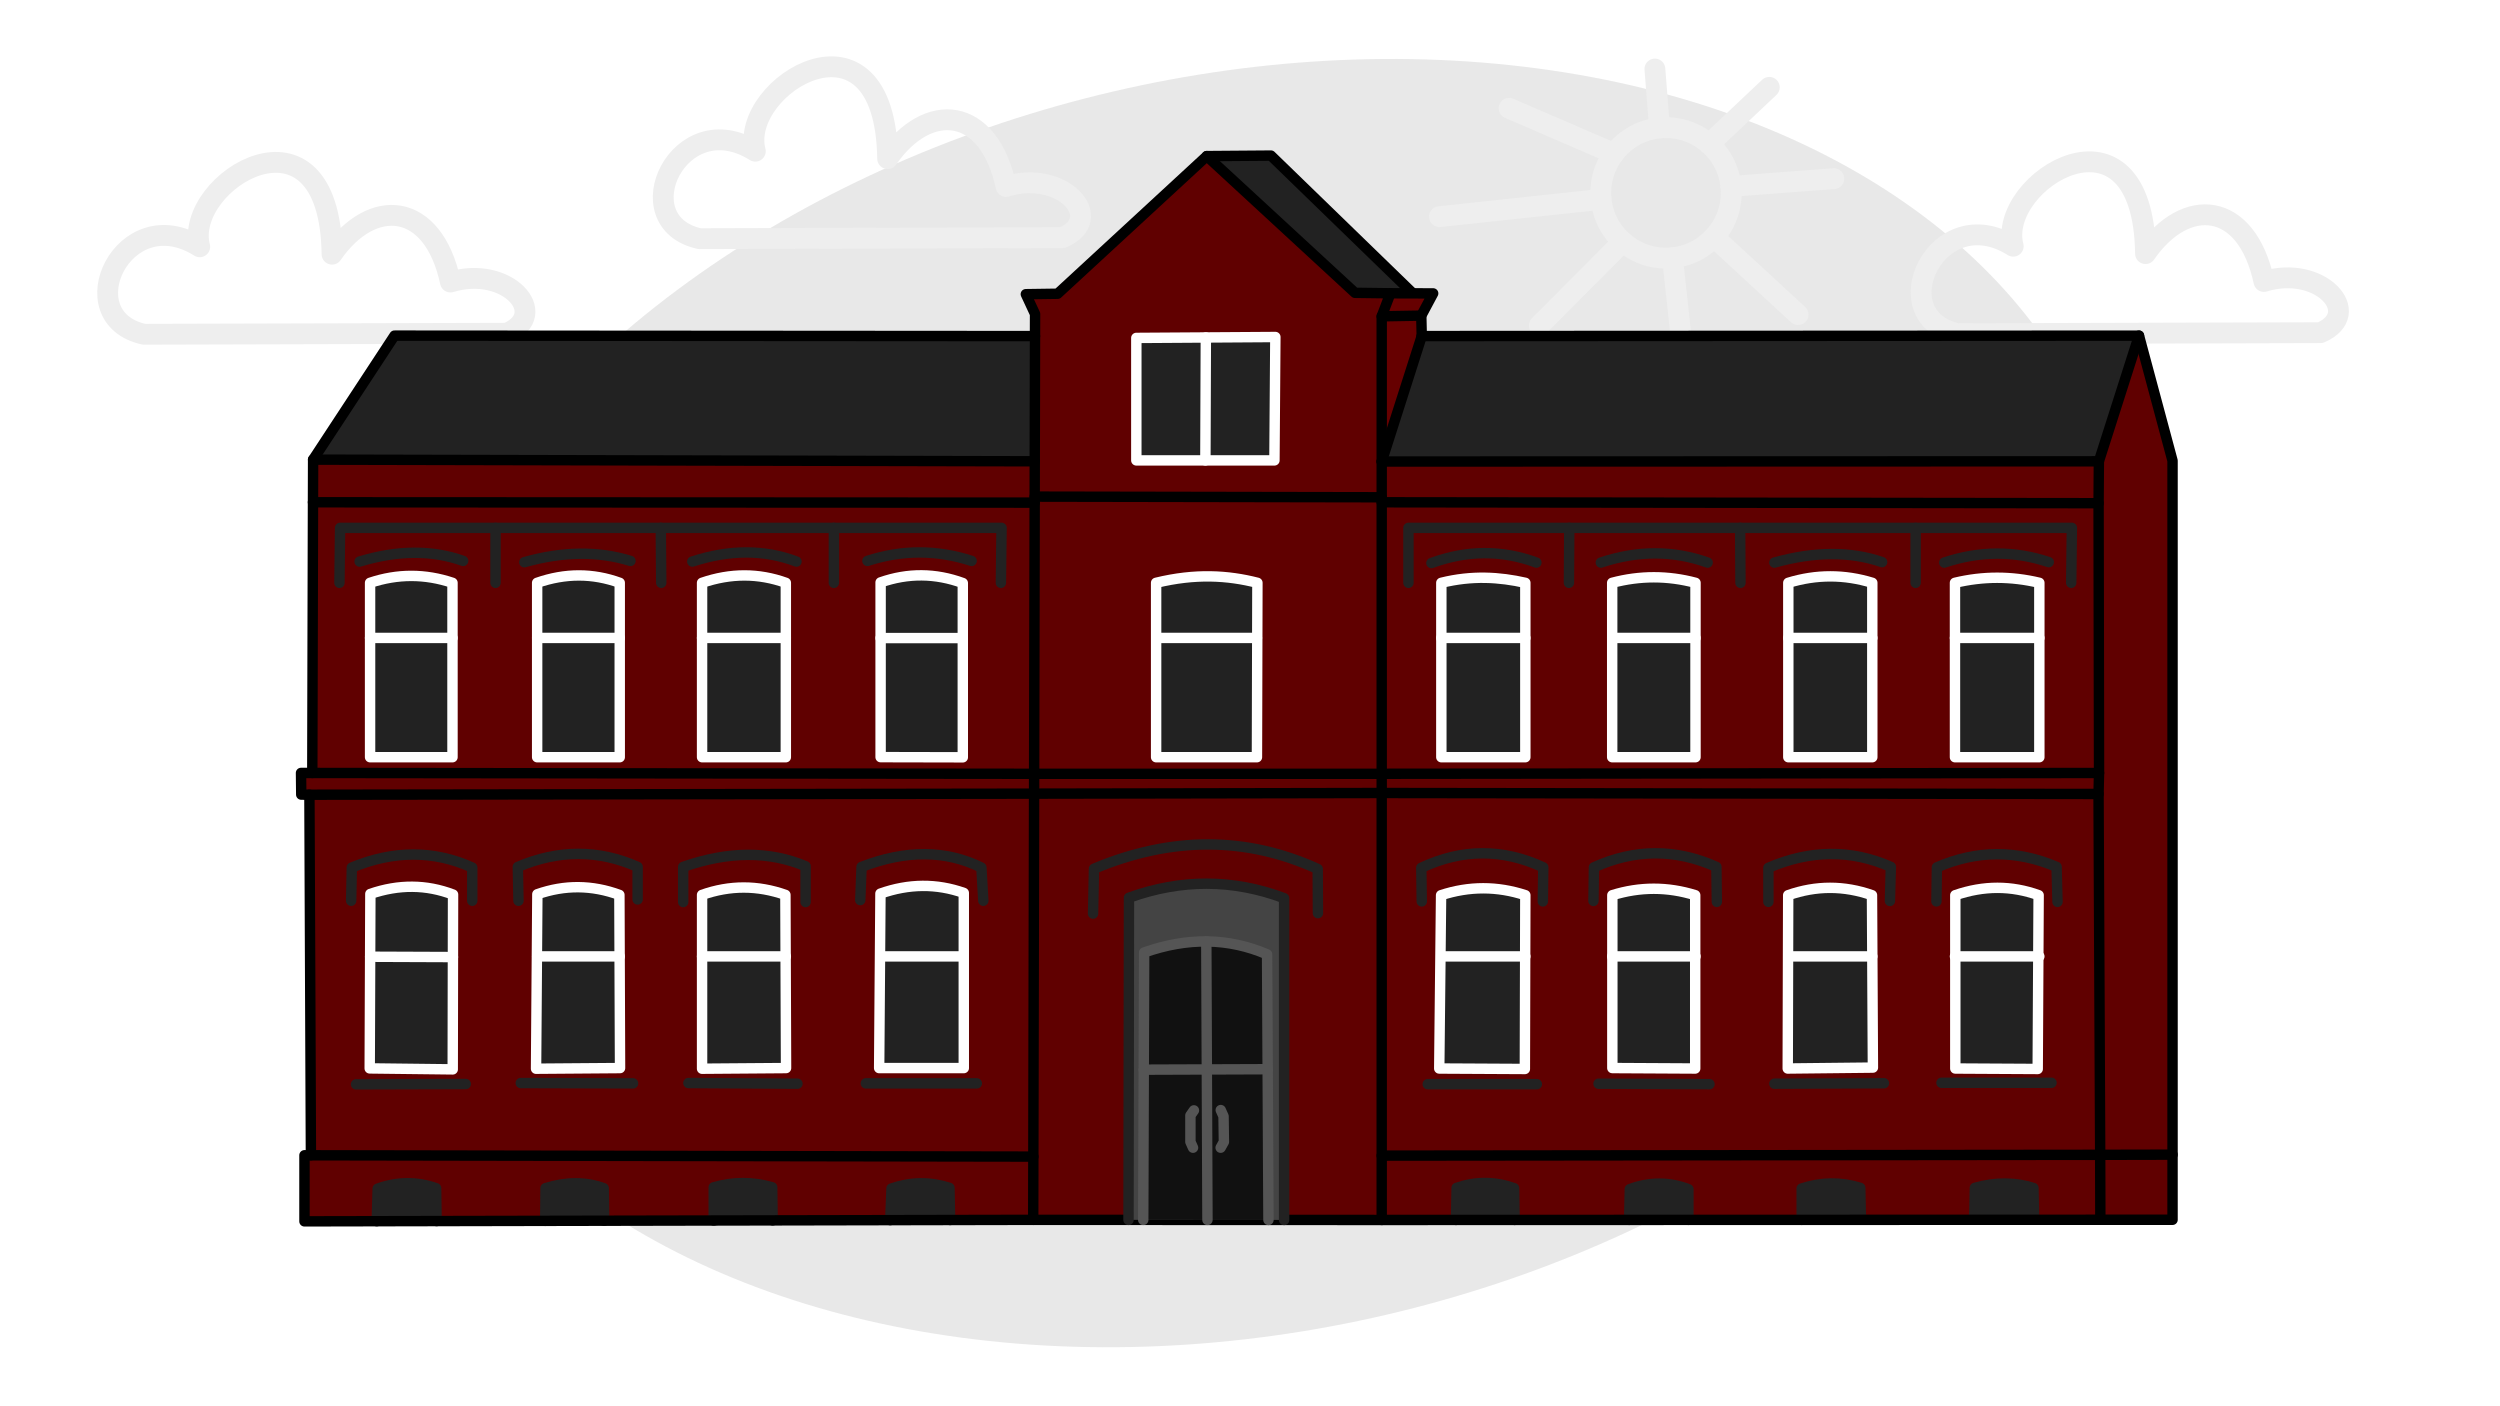 <?xml version="1.0" encoding="UTF-8" standalone="no"?>
<!-- Created with Inkscape (http://www.inkscape.org/) -->

<svg
   width="1920"
   height="1080"
   viewBox="0 0 1920 1080"
   version="1.1"
   id="svg1"
   xml:space="preserve"
   xmlns="http://www.w3.org/2000/svg"
   xmlns:svg="http://www.w3.org/2000/svg"><defs
     id="defs1"><filter
       width="1.228"
       height="1.278"
       y="-0.139"
       x="-0.114"
       style="color-interpolation-filters:sRGB"
       id="filter188"><feTurbulence
         baseFrequency="0.4"
         type="fractalNoise"
         seed="0"
         numOctaves="5"
         result="result1"
         id="feTurbulence188" /><feDisplacementMap
         xChannelSelector="R"
         yChannelSelector="G"
         scale="30"
         in="SourceGraphic"
         in2="result1"
         id="feDisplacementMap188" /></filter><filter
       width="1.128"
       height="17.923"
       y="-8.462"
       x="-0.064"
       style="color-interpolation-filters:sRGB"
       id="filter189"><feTurbulence
         baseFrequency="0.4"
         type="fractalNoise"
         seed="0"
         numOctaves="5"
         result="result1"
         id="feTurbulence189" /><feDisplacementMap
         xChannelSelector="R"
         yChannelSelector="G"
         scale="30"
         in="SourceGraphic"
         in2="result1"
         id="feDisplacementMap189" /></filter><filter
       width="1.209"
       height="1.376"
       y="-0.188"
       x="-0.104"
       style="color-interpolation-filters:sRGB"
       id="filter190"><feTurbulence
         baseFrequency="0.4"
         type="fractalNoise"
         seed="0"
         numOctaves="5"
         result="result1"
         id="feTurbulence190" /><feDisplacementMap
         xChannelSelector="R"
         yChannelSelector="G"
         scale="30"
         in="SourceGraphic"
         in2="result1"
         id="feDisplacementMap190" /></filter><filter
       width="17.924"
       height="1.353"
       y="-0.176"
       x="-8.462"
       style="color-interpolation-filters:sRGB"
       id="filter191"><feTurbulence
         baseFrequency="0.4"
         type="fractalNoise"
         seed="0"
         numOctaves="5"
         result="result1"
         id="feTurbulence191" /><feDisplacementMap
         xChannelSelector="R"
         yChannelSelector="G"
         scale="30"
         in="SourceGraphic"
         in2="result1"
         id="feDisplacementMap191" /></filter><filter
       width="1.319"
       height="1.413"
       y="-0.207"
       x="-0.159"
       style="color-interpolation-filters:sRGB"
       id="filter192"><feTurbulence
         baseFrequency="0.4"
         type="fractalNoise"
         seed="0"
         numOctaves="5"
         result="result1"
         id="feTurbulence192" /><feDisplacementMap
         xChannelSelector="R"
         yChannelSelector="G"
         scale="30"
         in="SourceGraphic"
         in2="result1"
         id="feDisplacementMap192" /></filter><filter
       width="1.202"
       height="9.462"
       y="-4.231"
       x="-0.101"
       style="color-interpolation-filters:sRGB"
       id="filter193"><feTurbulence
         baseFrequency="0.4"
         type="fractalNoise"
         seed="0"
         numOctaves="5"
         result="result1"
         id="feTurbulence193" /><feDisplacementMap
         xChannelSelector="R"
         yChannelSelector="G"
         scale="30"
         in="SourceGraphic"
         in2="result1"
         id="feDisplacementMap193" /></filter><filter
       width="1.274"
       height="1.244"
       y="-0.122"
       x="-0.137"
       style="color-interpolation-filters:sRGB"
       id="filter194"><feTurbulence
         baseFrequency="0.4"
         type="fractalNoise"
         seed="0"
         numOctaves="5"
         result="result1"
         id="feTurbulence194" /><feDisplacementMap
         xChannelSelector="R"
         yChannelSelector="G"
         scale="30"
         in="SourceGraphic"
         in2="result1"
         id="feDisplacementMap194" /></filter><filter
       width="1.16"
       height="1.16"
       y="-0.08"
       x="-0.08"
       style="color-interpolation-filters:sRGB"
       id="filter196"><feTurbulence
         baseFrequency="0.4"
         type="fractalNoise"
         seed="0"
         numOctaves="5"
         result="result1"
         id="feTurbulence196" /><feDisplacementMap
         xChannelSelector="R"
         yChannelSelector="G"
         scale="30"
         in="SourceGraphic"
         in2="result1"
         id="feDisplacementMap196" /></filter><filter
       width="12.283"
       height="1.109"
       y="-0.055"
       x="-5.641"
       style="color-interpolation-filters:sRGB"
       id="filter197"><feTurbulence
         baseFrequency="0.4"
         type="fractalNoise"
         seed="0"
         numOctaves="5"
         result="result1"
         id="feTurbulence197" /><feDisplacementMap
         xChannelSelector="R"
         yChannelSelector="G"
         scale="30"
         in="SourceGraphic"
         in2="result1"
         id="feDisplacementMap197" /></filter><filter
       width="1.022"
       height="1.121"
       y="-0.06"
       x="-0.022"
       style="color-interpolation-filters:sRGB"
       id="filter198"><feTurbulence
         baseFrequency="0.4"
         type="fractalNoise"
         seed="0"
         numOctaves="5"
         result="result1"
         id="feTurbulence198" /><feDisplacementMap
         xChannelSelector="R"
         yChannelSelector="G"
         scale="30"
         in="SourceGraphic"
         in2="result1"
         id="feDisplacementMap198" /></filter><filter
       width="1.022"
       height="1.121"
       y="-0.06"
       x="-0.022"
       style="color-interpolation-filters:sRGB"
       id="filter198-6"><feTurbulence
         baseFrequency="0.4"
         type="fractalNoise"
         seed="0"
         numOctaves="5"
         result="result1"
         id="feTurbulence198-2" /><feDisplacementMap
         xChannelSelector="R"
         yChannelSelector="G"
         scale="30"
         in="SourceGraphic"
         in2="result1"
         id="feDisplacementMap198-9" /></filter><filter
       width="1.022"
       height="1.121"
       y="-0.06"
       x="-0.022"
       style="color-interpolation-filters:sRGB"
       id="filter198-3"><feTurbulence
         baseFrequency="0.4"
         type="fractalNoise"
         seed="0"
         numOctaves="5"
         result="result1"
         id="feTurbulence198-6" /><feDisplacementMap
         xChannelSelector="R"
         yChannelSelector="G"
         scale="30"
         in="SourceGraphic"
         in2="result1"
         id="feDisplacementMap198-0" /></filter><filter
       style="color-interpolation-filters:sRGB"
       id="filter219"
       x="-0.049"
       y="-0.066"
       width="1.107"
       height="1.135"><feFlood
         result="flood"
         in="SourceGraphic"
         flood-opacity="0.933"
         flood-color="rgb(0,0,0)"
         id="feFlood218" /><feGaussianBlur
         result="blur"
         in="SourceGraphic"
         stdDeviation="20"
         id="feGaussianBlur218" /><feOffset
         result="offset"
         in="blur"
         dx="10"
         dy="10"
         id="feOffset218" /><feComposite
         result="comp1"
         operator="in"
         in="flood"
         in2="offset"
         id="feComposite218" /><feComposite
         result="comp2"
         operator="over"
         in="SourceGraphic"
         in2="comp1"
         id="feComposite219" /></filter></defs><ellipse
     style="display:inline;fill:#dddddd;fill-opacity:0.667;stroke:none;stroke-width:15.592;stroke-linecap:round;stroke-linejoin:round;stroke-dasharray:none;stroke-opacity:1"
     id="path2-7"
     cx="785.337"
     cy="762.214"
     rx="683.236"
     ry="481.371"
     transform="matrix(0.968,-0.249,0.262,0.965,0,0)" /><g
     id="layer20"
     style="display:inline"
     transform="translate(-33.809,43.385)"><rect
       style="display:none;fill:#337760;fill-opacity:1;stroke-width:16;stroke-linecap:round;stroke-linejoin:round"
       id="rect1"
       width="1920"
       height="1080"
       x="0"
       y="0" /><g
       id="layer5"
       style="display:inline;opacity:1"><g
         id="g198"
         transform="rotate(-5.685,1645.187,4907.289)"><circle
           style="fill:none;fill-opacity:1;stroke:#eeeeee;stroke-width:16;stroke-linecap:round;stroke-linejoin:round;stroke-dasharray:none;stroke-opacity:1;filter:url(#filter196)"
           id="path180"
           cx="1790.654"
           cy="95.489"
           r="50.108" /><path
           style="fill:none;fill-opacity:1;stroke:#eeeeee;stroke-width:16;stroke-linecap:round;stroke-linejoin:round;stroke-dasharray:none;stroke-opacity:1;filter:url(#filter194)"
           d="m 1823.995,132.895 58.367,65.646"
           id="path182" /><path
           style="fill:none;fill-opacity:1;stroke:#eeeeee;stroke-width:16;stroke-linecap:round;stroke-linejoin:round;stroke-dasharray:none;stroke-opacity:1;filter:url(#filter193)"
           d="M 1840.763,95.489 1920,97.38"
           id="path183" /><path
           style="fill:none;fill-opacity:1;stroke:#eeeeee;stroke-width:16;stroke-linecap:round;stroke-linejoin:round;stroke-dasharray:none;stroke-opacity:1;filter:url(#filter192)"
           d="m 1827.405,61.427 50.229,-38.737"
           id="path184" /><path
           style="fill:none;fill-opacity:1;stroke:#eeeeee;stroke-width:16;stroke-linecap:round;stroke-linejoin:round;stroke-dasharray:none;stroke-opacity:1;filter:url(#filter191)"
           d="M 1790.654,45.381 1791.6,0"
           id="path185" /><path
           style="fill:none;fill-opacity:1;stroke:#eeeeee;stroke-width:16;stroke-linecap:round;stroke-linejoin:round;stroke-dasharray:none;stroke-opacity:1;filter:url(#filter190)"
           d="m 1753.87,61.464 -76.668,-42.555"
           id="path186" /><path
           style="fill:none;fill-opacity:1;stroke:#eeeeee;stroke-width:16;stroke-linecap:round;stroke-linejoin:round;stroke-dasharray:none;stroke-opacity:1;filter:url(#filter189)"
           d="m 1740.546,95.489 -124.798,0.945"
           id="path187" /><path
           style="fill:none;fill-opacity:1;stroke:#eeeeee;stroke-width:16;stroke-linecap:round;stroke-linejoin:round;stroke-dasharray:none;stroke-opacity:1;filter:url(#filter188)"
           d="m 1753.904,129.551 -70.083,57.646"
           id="path188" /><path
           style="fill:none;fill-opacity:1;stroke:#eeeeee;stroke-width:16;stroke-linecap:round;stroke-linejoin:round;stroke-dasharray:none;stroke-opacity:1;filter:url(#filter197)"
           d="m 1790.654,145.597 1.418,146.542"
           id="path196" /></g><path
         style="fill:none;fill-opacity:1;stroke:#eeeeee;stroke-width:16;stroke-linecap:round;stroke-linejoin:round;stroke-dasharray:none;stroke-opacity:1;filter:url(#filter198)"
         d="m 1537.18,212.892 c -58.496,-12.925 -15.822,-104.067 42.785,-67.187 -13.286,-50.178 99.845,-119.21 101.616,5.682 30.779,-44.49 77.631,-40.668 90.919,21.393 43.624,-13.363 77.322,24.643 43.42,39.328 z m 330.401,-46.504"
         id="path197" /><path
         style="opacity:1;fill:none;fill-opacity:1;stroke:#eeeeee;stroke-width:16;stroke-linecap:round;stroke-linejoin:round;stroke-dasharray:none;stroke-opacity:1;filter:url(#filter198-6)"
         d="m 571.106,139.922 c -58.496,-12.925 -15.822,-104.067 42.785,-67.187 -13.286,-50.178 99.845,-119.21 101.616,5.682 30.779,-44.49 77.631,-40.668 90.919,21.393 43.624,-13.363 77.322,24.643 43.42,39.328 z m 330.401,-46.504"
         id="path197-7" /><path
         style="opacity:1;fill:none;fill-opacity:1;stroke:#eeeeee;stroke-width:16;stroke-linecap:round;stroke-linejoin:round;stroke-dasharray:none;stroke-opacity:1;filter:url(#filter198-3)"
         d="m 144.417,213.331 c -58.496,-12.925 -15.822,-104.067 42.785,-67.187 -13.286,-50.178 99.845,-119.21 101.616,5.682 30.779,-44.49 77.631,-40.668 90.919,21.393 43.624,-13.363 77.322,24.643 43.42,39.328 z m 330.401,-46.504"
         id="path197-6" /></g><path
       style="display:inline;opacity:1;fill:#600000;fill-opacity:1;stroke:none;stroke-width:8;stroke-linecap:round;stroke-linejoin:round;stroke-dasharray:none;stroke-opacity:1"
       d="m 267.64,892.722 v -50.735 h 4.95 l -1.149,-276.921 -6.276,-0.088 -0.177,-16.617 h 8.662 l 0.53,-207.889 0.091,-32.751 554.228,1.278 0.23,-113.13 -7.071,-15.203 24.395,-0.354 114.551,-105.712 113.844,105.005 27.224,0.354 -6.718,17.678 c 128.487,72.478 367.197,74.244 550.795,111.367 l 30.8,-96.503 25.766,96.047 v 582.959 z"
       id="path78" /><path
       style="display:inline;fill:#660000;fill-opacity:1;stroke:none;stroke-width:8;stroke-linecap:round;stroke-linejoin:round;stroke-dasharray:none;stroke-opacity:1"
       d="m 1094.955,309.182 30.759,-96.361 4.769,-32.773 -37.1,-0.197 z"
       id="path53" /></g><g
     id="layer21"
     style="display:inline"
     transform="translate(-33.809,45.276)"><path
       style="fill:#222222;fill-opacity:1;stroke:none;stroke-width:8;stroke-linecap:round;stroke-linejoin:round;stroke-dasharray:none;stroke-opacity:1"
       d="m 274.271,307.721 62.516,-95.235 491.907,0.356 -0.195,96.157 z"
       id="path27" /><path
       style="fill:#222222;fill-opacity:1;stroke:none;stroke-width:8;stroke-linecap:round;stroke-linejoin:round;stroke-dasharray:none;stroke-opacity:1"
       d="m 1645.75,309.003 -550.795,0.179 30.759,-96.361 550.836,-0.321 z"
       id="path28" /><path
       style="fill:#222222;fill-opacity:1;stroke:none;stroke-width:8;stroke-linecap:round;stroke-linejoin:round;stroke-dasharray:none;stroke-opacity:1"
       d="m 1118.336,179.479 -43.887,0.126 -113.844,-105.005 49.263,-0.385 z"
       id="path52" /></g><g
     id="layer18"
     style="display:inline"
     transform="translate(-33.809,45.276)"><g
       id="layer26"><path
         style="fill:#222222;fill-opacity:1;stroke:#222222;stroke-width:8;stroke-linecap:round;stroke-linejoin:round;stroke-dasharray:none;stroke-opacity:1"
         d="m 323.147,892.607 0.708,-24.987 c 15.134,-5.451 30.101,-5.569 44.901,-0.354 l 0.355,25.246"
         id="path79" /><path
         style="display:inline;fill:#222222;fill-opacity:1;stroke:#222222;stroke-width:8;stroke-linecap:round;stroke-linejoin:round;stroke-dasharray:none;stroke-opacity:1"
         d="m 452.549,892.34 0.228,-25.116 c 16.058,-4.986 30.948,-4.971 44.673,0.043 l 0.355,24.979"
         id="path80" /><path
         style="fill:#222222;fill-opacity:1;stroke:#222222;stroke-width:8;stroke-linecap:round;stroke-linejoin:round;stroke-dasharray:none;stroke-opacity:1"
         d="m 581.948,892.072 10e-4,-25.512 c 14.967,-4.333 29.934,-4.333 44.901,0 l 0.356,25.419"
         id="path81" /><path
         style="fill:#222222;fill-opacity:1;stroke:#222222;stroke-width:8;stroke-linecap:round;stroke-linejoin:round;stroke-dasharray:none;stroke-opacity:1"
         d="M 717.502,891.791 718.5,867.5 c 14.833,-5.167 29.667,-5.333 44.5,-0.5 l 0.504,24.696"
         id="path82" /></g><g
       id="layer27"><path
         style="fill:#222222;fill-opacity:1;stroke:#222222;stroke-width:8;stroke-linecap:round;stroke-linejoin:round;stroke-dasharray:none;stroke-opacity:1"
         d="m 307.25,787.5 84.25,-0.25"
         id="path87" /><path
         style="fill:#222222;fill-opacity:1;stroke:#222222;stroke-width:8;stroke-linecap:round;stroke-linejoin:round;stroke-dasharray:none;stroke-opacity:1"
         d="M 433.75,786.5 520,786.75"
         id="path88" /><path
         style="fill:#222222;fill-opacity:1;stroke:#222222;stroke-width:8;stroke-linecap:round;stroke-linejoin:round;stroke-dasharray:none;stroke-opacity:1"
         d="m 562.5,786.5 83.75,0.5"
         id="path89" /><path
         style="fill:#222222;fill-opacity:1;stroke:#222222;stroke-width:8;stroke-linecap:round;stroke-linejoin:round;stroke-dasharray:none;stroke-opacity:1"
         d="M 698.75,786.75 H 784"
         id="path90" /><path
         style="fill:none;fill-opacity:1;stroke:#222222;stroke-width:8;stroke-linecap:round;stroke-linejoin:round;stroke-dasharray:none;stroke-opacity:1"
         d="M 303.5,646.5 304,621 c 32.167,-13.333 63,-13.333 92.5,0 v 25.5"
         id="path91" /><path
         style="fill:none;fill-opacity:1;stroke:#222222;stroke-width:8;stroke-linecap:round;stroke-linejoin:round;stroke-dasharray:none;stroke-opacity:1"
         d="m 432,646.5 -0.5,-26 c 31.333,-13.333 62,-13.333 92,0 v 25"
         id="path92" /><path
         style="fill:none;fill-opacity:1;stroke:#222222;stroke-width:8;stroke-linecap:round;stroke-linejoin:round;stroke-dasharray:none;stroke-opacity:1"
         d="m 558.5,647.5 v -27 c 34.667,-12.167 66,-12.333 94,-0.5 v 27.5"
         id="path93" /><path
         style="fill:none;fill-opacity:1;stroke:#222222;stroke-width:8;stroke-linecap:round;stroke-linejoin:round;stroke-dasharray:none;stroke-opacity:1"
         d="m 694.5,646 1,-25.5 c 34,-13.167 64.667,-13 92,0.5 l 1.5,25.5"
         id="path94" /><path
         style="fill:none;fill-opacity:1;stroke:#222222;stroke-width:8;stroke-linecap:round;stroke-linejoin:round;stroke-dasharray:none;stroke-opacity:1"
         d="m 700,385.5 c 26.667,-8.667 53.333,-8.667 80,0"
         id="path95" /><path
         style="fill:none;fill-opacity:1;stroke:#222222;stroke-width:8;stroke-linecap:round;stroke-linejoin:round;stroke-dasharray:none;stroke-opacity:1"
         d="m 645.5,386 c -24.667,-9.333 -51.333,-9.333 -80,0"
         id="path96" /><path
         style="fill:none;fill-opacity:1;stroke:#222222;stroke-width:8;stroke-linecap:round;stroke-linejoin:round;stroke-dasharray:none;stroke-opacity:1"
         d="m 518,385.5 c -24.85,-7.679 -52.017,-7.345 -81.5,1"
         id="path97" /><path
         style="fill:none;fill-opacity:1;stroke:#222222;stroke-width:8;stroke-linecap:round;stroke-linejoin:round;stroke-dasharray:none;stroke-opacity:1"
         d="M 389.5,385.5 C 365.667,377 339.167,377.167 310,386"
         id="path98" /><path
         style="fill:none;fill-opacity:1;stroke:#222222;stroke-width:8;stroke-linecap:round;stroke-linejoin:round;stroke-dasharray:none;stroke-opacity:1"
         d="m 294.5,402.324 0.5,-42.191 h 508 l -0.5,42.191"
         id="path111" /><path
         style="fill:none;fill-opacity:1;stroke:#222222;stroke-width:8;stroke-linecap:round;stroke-linejoin:round;stroke-dasharray:none;stroke-opacity:1"
         d="m 414.365,360.133 v 42.191"
         id="path112" /><path
         style="fill:none;fill-opacity:1;stroke:#222222;stroke-width:8;stroke-linecap:round;stroke-linejoin:round;stroke-dasharray:none;stroke-opacity:1"
         d="m 541.29,360.133 0.354,42.191"
         id="path113" /><path
         style="fill:none;fill-opacity:1;stroke:#222222;stroke-width:8;stroke-linecap:round;stroke-linejoin:round;stroke-dasharray:none;stroke-opacity:1"
         d="m 674.226,360.133 v 42.191"
         id="path114" /></g><g
       id="layer22"><path
         style="fill:#222222;fill-opacity:1;stroke:#ffffff;stroke-width:8;stroke-linecap:round;stroke-linejoin:round;stroke-dasharray:none;stroke-opacity:1"
         d="m 317.75,775.25 0.5,-134 c 21.833,-7.5 43,-7.333 63.5,0.5 L 381.5,776 Z"
         id="path29" /><path
         style="fill:none;fill-opacity:1;stroke:#ffffff;stroke-width:8;stroke-linecap:round;stroke-linejoin:round;stroke-dasharray:none;stroke-opacity:1"
         d="m 318.07,689.497 63.591,0.254"
         id="path30" /><path
         style="fill:#222222;fill-opacity:1;stroke:#ffffff;stroke-width:8;stroke-linecap:round;stroke-linejoin:round;stroke-dasharray:none;stroke-opacity:1"
         d="m 445.5,775.5 1,-134 c 21,-7.376 42,-7.209 63,0.5 l 0.5,133 z"
         id="path31" /><path
         style="fill:#222222;fill-opacity:1;stroke:#ffffff;stroke-width:8;stroke-linecap:round;stroke-linejoin:round;stroke-dasharray:none;stroke-opacity:1"
         d="M 573,775.5 V 642 c 21.333,-7.542 42.667,-7.542 64,0 l 0.5,133 z"
         id="path32" /><path
         style="fill:#222222;fill-opacity:1;stroke:#ffffff;stroke-width:8;stroke-linecap:round;stroke-linejoin:round;stroke-dasharray:none;stroke-opacity:1"
         d="m 709,775 1,-134 c 21.805,-7.709 43.138,-7.876 64,-0.5 V 775 Z"
         id="path33" /><path
         style="display:inline;fill:#222222;fill-opacity:1;stroke:#ffffff;stroke-width:8;stroke-linecap:round;stroke-linejoin:round;stroke-dasharray:none;stroke-opacity:1"
         d="M 710.117,536.202 V 402 c 21.04,-7.376 42.079,-7.209 63.119,0.5 v 133.84 z"
         id="path34" /><path
         style="fill:#222222;fill-opacity:1;stroke:#ffffff;stroke-width:8;stroke-linecap:round;stroke-linejoin:round;stroke-dasharray:none;stroke-opacity:1"
         d="M 318.027,536.25 V 402.324 c 21.098,-7.071 42.196,-7.071 63.294,0 V 536.25 Z"
         id="path42" /><path
         style="fill:#222222;fill-opacity:1;stroke:#ffffff;stroke-width:8;stroke-linecap:round;stroke-linejoin:round;stroke-dasharray:none;stroke-opacity:1"
         d="M 446.338,536.25 V 402.324 c 21.613,-7.542 42.755,-7.542 63.426,0 V 536.25 Z"
         id="path43" /><path
         style="fill:#222222;fill-opacity:1;stroke:#ffffff;stroke-width:8;stroke-linecap:round;stroke-linejoin:round;stroke-dasharray:none;stroke-opacity:1"
         d="M 573,536.25 V 402.324 c 21.914,-7.542 43.357,-7.542 64.328,0 V 536.25 Z"
         id="path44" /><path
         style="fill:#222222;fill-opacity:1;stroke:#ffffff;stroke-width:8;stroke-linecap:round;stroke-linejoin:round;stroke-dasharray:none;stroke-opacity:1"
         d="m 446.338,689.25 h 63.426"
         id="path59" /><path
         style="fill:#222222;fill-opacity:1;stroke:#ffffff;stroke-width:8;stroke-linecap:round;stroke-linejoin:round;stroke-dasharray:none;stroke-opacity:1"
         d="m 573,689.25 h 64.328"
         id="path60" /><path
         style="fill:#222222;fill-opacity:1;stroke:#ffffff;stroke-width:8;stroke-linecap:round;stroke-linejoin:round;stroke-dasharray:none;stroke-opacity:1"
         d="m 710.117,689.25 h 63.119"
         id="path61" /><path
         style="fill:#222222;fill-opacity:1;stroke:#ffffff;stroke-width:8;stroke-linecap:round;stroke-linejoin:round;stroke-dasharray:none;stroke-opacity:1"
         d="m 710.117,444.75 h 63.119"
         id="path62" /><path
         style="fill:#222222;fill-opacity:1;stroke:#ffffff;stroke-width:8;stroke-linecap:round;stroke-linejoin:round;stroke-dasharray:none;stroke-opacity:1"
         d="M 637.328,444.665 H 573"
         id="path63" /><path
         style="fill:#222222;fill-opacity:1;stroke:#ffffff;stroke-width:8;stroke-linecap:round;stroke-linejoin:round;stroke-dasharray:none;stroke-opacity:1"
         d="M 509.764,444.665 H 446.338"
         id="path64" /><path
         style="fill:#222222;fill-opacity:1;stroke:#ffffff;stroke-width:8;stroke-linecap:round;stroke-linejoin:round;stroke-dasharray:none;stroke-opacity:1"
         d="M 381.321,444.665 H 318.027"
         id="path65" /></g><path
       style="fill:none;stroke:#000000;stroke-width:8;stroke-linecap:round;stroke-linejoin:round;stroke-dasharray:none;stroke-opacity:1"
       d="m 828.695,212.841 -491.907,-0.356 -62.516,95.235 -0.091,32.751 v 0 l -0.53,207.889 h -8.662 l 0.177,16.617 6.276,0.088 1.149,276.921 h -4.95 v 50.735 l 559.675,-1.159"
       id="path16" /><path
       style="fill:none;stroke:#000000;stroke-width:8;stroke-linecap:round;stroke-linejoin:round;stroke-dasharray:none;stroke-opacity:1"
       d="m 274.271,307.721 554.228,1.278"
       id="path17" /><path
       style="display:none;fill:none;stroke:#000000;stroke-width:8;stroke-linecap:round;stroke-linejoin:round;stroke-dasharray:none;stroke-opacity:1"
       d="m 828.469,323.749 -561.36,-0.425"
       id="path18" /><path
       style="fill:none;stroke:#000000;stroke-width:8;stroke-linecap:round;stroke-linejoin:round;stroke-dasharray:none;stroke-opacity:1"
       d="m 274.181,340.472 554.254,0.277"
       id="path19" /><path
       style="fill:none;stroke:#000000;stroke-width:8;stroke-linecap:round;stroke-linejoin:round;stroke-dasharray:none;stroke-opacity:1"
       d="M 828.011,548.999 273.65,548.361"
       id="path20" /><path
       style="fill:none;stroke:#000000;stroke-width:8;stroke-linecap:round;stroke-linejoin:round;stroke-dasharray:none;stroke-opacity:1"
       d="M 271.441,565.067 827.98,564.248"
       id="path21" /><path
       style="fill:none;stroke:#000000;stroke-width:8;stroke-linecap:round;stroke-linejoin:round;stroke-dasharray:none;stroke-opacity:1"
       d="M 827.414,842.993 272.59,841.987"
       id="path22" /></g><g
     id="layer19"
     style="display:inline"
     transform="translate(-33.809,45.276)"><g
       id="layer25"><path
         style="fill:#222222;fill-opacity:1;stroke:#222222;stroke-width:8;stroke-linecap:round;stroke-linejoin:round;stroke-dasharray:none;stroke-opacity:1"
         d="M 1152,891.645 1152.5,867 c 14.708,-5.083 29.417,-5 44.125,0.25 l 0.376,24.382"
         id="path83" /><path
         style="fill:#222222;fill-opacity:1;stroke:#222222;stroke-width:8;stroke-linecap:round;stroke-linejoin:round;stroke-dasharray:none;stroke-opacity:1"
         d="M 1285,891.607 1285.5,868 c 15.167,-5.667 30.167,-5.667 45,0 l 9e-4,23.593"
         id="path84" /><path
         style="fill:#222222;fill-opacity:1;stroke:#222222;stroke-width:8;stroke-linecap:round;stroke-linejoin:round;stroke-dasharray:none;stroke-opacity:1"
         d="M 1417.5,891.568 1417.5,867.5 c 15.167,-5 30.167,-5.167 45,-0.5 l 0.501,24.555"
         id="path85" /><path
         style="fill:#222222;fill-opacity:1;stroke:#222222;stroke-width:8;stroke-linecap:round;stroke-linejoin:round;stroke-dasharray:none;stroke-opacity:1"
         d="M 1550.001,891.53 1550.5,867 c 15.5,-4.5 31.5,-4.375 45,0.125 l 0.501,24.392"
         id="path86" /></g><g
       id="layer28"
       style="display:inline"><path
         style="fill:#666666;fill-opacity:1;stroke:#222222;stroke-width:8;stroke-linecap:round;stroke-linejoin:round;stroke-dasharray:none;stroke-opacity:1"
         d="m 1130.31,787.363 h 83.792"
         id="path99" /><path
         style="fill:#666666;fill-opacity:1;stroke:#222222;stroke-width:8;stroke-linecap:round;stroke-linejoin:round;stroke-dasharray:none;stroke-opacity:1"
         d="m 1261.478,787.01 85.206,0.354"
         id="path100" /><path
         style="fill:#666666;fill-opacity:1;stroke:#222222;stroke-width:8;stroke-linecap:round;stroke-linejoin:round;stroke-dasharray:none;stroke-opacity:1"
         d="m 1396.536,787.01 84.146,-0.354"
         id="path101" /><path
         style="fill:#666666;fill-opacity:1;stroke:#222222;stroke-width:8;stroke-linecap:round;stroke-linejoin:round;stroke-dasharray:none;stroke-opacity:1"
         d="m 1524.876,786.303 h 84.499"
         id="path102" /><path
         style="fill:none;fill-opacity:1;stroke:#222222;stroke-width:8;stroke-linecap:round;stroke-linejoin:round;stroke-dasharray:none;stroke-opacity:1"
         d="m 1613.971,647.356 -0.707,-26.87 c -30.641,-13.081 -61.283,-12.964 -91.924,0.354 l -0.353,26.163"
         id="path103" /><path
         style="fill:none;fill-opacity:1;stroke:#222222;stroke-width:8;stroke-linecap:round;stroke-linejoin:round;stroke-dasharray:none;stroke-opacity:1"
         d="m 1485.278,646.649 0.707,-26.163 c -30.406,-13.435 -61.754,-13.199 -94.045,0.707 v 26.163"
         id="path104" /><path
         style="fill:none;fill-opacity:1;stroke:#222222;stroke-width:8;stroke-linecap:round;stroke-linejoin:round;stroke-dasharray:none;stroke-opacity:1"
         d="m 1352.342,647.356 -0.353,-26.87 c -31.348,-14.024 -62.697,-13.906 -94.045,0.354 l -0.354,25.809"
         id="path105" /><path
         style="fill:none;fill-opacity:1;stroke:#222222;stroke-width:8;stroke-linecap:round;stroke-linejoin:round;stroke-dasharray:none;stroke-opacity:1"
         d="m 1218.698,647.003 0.354,-26.163 c -31.231,-14.496 -62.461,-14.378 -93.692,0.354 l 0.354,25.809"
         id="path106" /><path
         style="fill:none;fill-opacity:1;stroke:#222222;stroke-width:8;stroke-linecap:round;stroke-linejoin:round;stroke-dasharray:none;stroke-opacity:1"
         d="m 1133.139,387.141 c 27.341,-10.017 54.212,-10.135 80.61,-0.354"
         id="path107" /><path
         style="display:inline;fill:none;fill-opacity:1;stroke:#222222;stroke-width:8;stroke-linecap:round;stroke-linejoin:round;stroke-dasharray:none;stroke-opacity:1"
         d="m 1263.246,386.787 c 28.284,-9.428 55.626,-9.428 82.024,0"
         id="path108" /><path
         style="fill:none;fill-opacity:1;stroke:#222222;stroke-width:8;stroke-linecap:round;stroke-linejoin:round;stroke-dasharray:none;stroke-opacity:1"
         d="m 1396.536,386.787 c 30.877,-8.603 58.454,-8.721 82.731,-0.354"
         id="path109" /><path
         style="fill:none;fill-opacity:1;stroke:#222222;stroke-width:8;stroke-linecap:round;stroke-linejoin:round;stroke-dasharray:none;stroke-opacity:1"
         d="m 1526.997,386.787 c 27.224,-9.075 53.976,-9.192 80.257,-0.354"
         id="path110" /><path
         style="fill:none;fill-opacity:1;stroke:#222222;stroke-width:8;stroke-linecap:round;stroke-linejoin:round;stroke-dasharray:none;stroke-opacity:1"
         d="m 1624.5,402.324 0.5,-42.191 h -509.5 v 42.191"
         id="path115" /><path
         style="fill:none;fill-opacity:1;stroke:#222222;stroke-width:8;stroke-linecap:round;stroke-linejoin:round;stroke-dasharray:none;stroke-opacity:1"
         d="m 1239,360.133 -0.25,42.191"
         id="path116" /><path
         style="fill:none;fill-opacity:1;stroke:#222222;stroke-width:8;stroke-linecap:round;stroke-linejoin:round;stroke-dasharray:none;stroke-opacity:1"
         d="m 1370.25,360.133 0.25,42.191"
         id="path117" /><path
         style="fill:none;fill-opacity:1;stroke:#222222;stroke-width:8;stroke-linecap:round;stroke-linejoin:round;stroke-dasharray:none;stroke-opacity:1"
         d="m 1505,360.133 v 42.191"
         id="path118" /></g><g
       id="layer23"><path
         style="fill:#222222;fill-opacity:1;stroke:#ffffff;stroke-width:8;stroke-linecap:round;stroke-linejoin:round;stroke-dasharray:none;stroke-opacity:1"
         d="m 1139.149,775.343 1.414,-133.11 c 21.567,-7.071 43.133,-7.071 64.7,0 l -0.353,133.464 z"
         id="path45" /><path
         style="fill:#222222;fill-opacity:1;stroke:#ffffff;stroke-width:8;stroke-linecap:round;stroke-linejoin:round;stroke-dasharray:none;stroke-opacity:1"
         d="M 1272.085,774.989 V 642.232 c 21.213,-6.6 42.426,-6.6 63.64,0 v 133.11 z"
         id="path46" /><path
         style="fill:#222222;fill-opacity:1;stroke:#ffffff;stroke-width:8;stroke-linecap:round;stroke-linejoin:round;stroke-dasharray:none;stroke-opacity:1"
         d="m 1406.789,775.343 0.354,-133.11 c 21.449,-7.542 42.898,-7.542 64.347,0 l 0.707,132.403 z"
         id="path47" /><path
         style="fill:#222222;fill-opacity:1;stroke:#ffffff;stroke-width:8;stroke-linecap:round;stroke-linejoin:round;stroke-dasharray:none;stroke-opacity:1"
         d="M 1535.482,775.343 V 642.232 c 21.802,-7.542 43.133,-7.542 63.993,0 l -0.707,133.464 z"
         id="path48" /><path
         style="fill:#222222;fill-opacity:1;stroke:#ffffff;stroke-width:8;stroke-linecap:round;stroke-linejoin:round;stroke-dasharray:none;stroke-opacity:1"
         d="M 1140.755,536.25 V 402.324 c 23.648,-5.86 44.615,-4.472 64.508,0 V 536.25 Z"
         id="path55" /><path
         style="fill:#222222;fill-opacity:1;stroke:#ffffff;stroke-width:8;stroke-linecap:round;stroke-linejoin:round;stroke-dasharray:none;stroke-opacity:1"
         d="M 1271.966,536.25 V 402.324 c 21.329,-5.657 42.658,-5.657 63.988,0 V 536.25 Z"
         id="path56" /><path
         style="fill:#222222;fill-opacity:1;stroke:#ffffff;stroke-width:8;stroke-linecap:round;stroke-linejoin:round;stroke-dasharray:none;stroke-opacity:1"
         d="M 1407.231,536.25 V 402.324 c 21.5,-6.6 43,-6.6 64.5,0 V 536.25 Z"
         id="path57" /><path
         style="fill:#222222;fill-opacity:1;stroke:#ffffff;stroke-width:8;stroke-linecap:round;stroke-linejoin:round;stroke-dasharray:none;stroke-opacity:1"
         d="M 1535.227,536.25 V 402.324 c 21.598,-5.185 43.195,-5.185 64.793,0 V 536.25 Z"
         id="path58" /><path
         style="fill:#222222;fill-opacity:1;stroke:#ffffff;stroke-width:8;stroke-linecap:round;stroke-linejoin:round;stroke-dasharray:none;stroke-opacity:1"
         d="m 1140.755,689.25 h 64.508"
         id="path66" /><path
         style="fill:#222222;fill-opacity:1;stroke:#ffffff;stroke-width:8;stroke-linecap:round;stroke-linejoin:round;stroke-dasharray:none;stroke-opacity:1"
         d="m 1271.966,689.25 h 63.988"
         id="path67" /><path
         style="fill:#222222;fill-opacity:1;stroke:#ffffff;stroke-width:8;stroke-linecap:round;stroke-linejoin:round;stroke-dasharray:none;stroke-opacity:1"
         d="m 1407.231,689.25 h 64.5"
         id="path68" /><path
         style="fill:#222222;fill-opacity:1;stroke:#ffffff;stroke-width:8;stroke-linecap:round;stroke-linejoin:round;stroke-dasharray:none;stroke-opacity:1"
         d="m 1535.227,689.25 h 64.793"
         id="path69" /><path
         style="fill:#222222;fill-opacity:1;stroke:#ffffff;stroke-width:8;stroke-linecap:round;stroke-linejoin:round;stroke-dasharray:none;stroke-opacity:1"
         d="m 1600.02,444.665 h -64.793"
         id="path70" /><path
         style="fill:#222222;fill-opacity:1;stroke:#ffffff;stroke-width:8;stroke-linecap:round;stroke-linejoin:round;stroke-dasharray:none;stroke-opacity:1"
         d="m 1407.231,444.665 h 64.5"
         id="path71" /><path
         style="fill:#222222;fill-opacity:1;stroke:#ffffff;stroke-width:8;stroke-linecap:round;stroke-linejoin:round;stroke-dasharray:none;stroke-opacity:1"
         d="m 1335.954,444.665 h -63.988"
         id="path72" /><path
         style="fill:#222222;fill-opacity:1;stroke:#ffffff;stroke-width:8;stroke-linecap:round;stroke-linejoin:round;stroke-dasharray:none;stroke-opacity:1"
         d="m 1205.264,444.665 h -64.508"
         id="path73" /></g><path
       style="display:inline;fill:none;stroke:#000000;stroke-width:8;stroke-linecap:round;stroke-linejoin:round;stroke-dasharray:none;stroke-opacity:1"
       d="m 1094.955,891.662 551.92,-0.156 c 0,0 -0.125,-49.881 -0.125,-49.881 l -1.25,-277.125 0.375,-16.125 -0.349,-207.196 0.224,-32.176 -550.795,0.179"
       id="path9" /><path
       style="display:inline;fill:none;stroke:#000000;stroke-width:8;stroke-linecap:round;stroke-linejoin:round;stroke-dasharray:none;stroke-opacity:1"
       d="M 1646.75,841.625 1094.955,842.25"
       id="path10" /><path
       style="fill:none;stroke:#000000;stroke-width:8;stroke-linecap:round;stroke-linejoin:round;stroke-dasharray:none;stroke-opacity:1"
       d="M 1094.955,563.75 1645.5,564.5"
       id="path11" /><path
       style="display:inline;fill:none;stroke:#000000;stroke-width:8;stroke-linecap:round;stroke-linejoin:round;stroke-dasharray:none;stroke-opacity:1"
       d="m 1645.875,548.375 -550.92,0.611"
       id="path12" /><path
       style="display:inline;fill:none;stroke:#000000;stroke-width:8;stroke-linecap:round;stroke-linejoin:round;stroke-dasharray:none;stroke-opacity:1"
       d="m 1094.955,340.472 550.571,0.707"
       id="path13" /><path
       style="display:none;fill:none;stroke:#000000;stroke-width:8;stroke-linecap:round;stroke-linejoin:round;stroke-dasharray:none;stroke-opacity:1"
       d="m 1655.5,324.5 -560.545,-0.115"
       id="path14" /><path
       style="display:none;fill:none;stroke:#000000;stroke-width:8;stroke-linecap:round;stroke-linejoin:round;stroke-dasharray:none;stroke-opacity:1"
       d="m 1094.955,309.182 550.795,-0.179"
       id="path15" /><path
       style="fill:none;stroke:#000000;stroke-width:8;stroke-linecap:round;stroke-linejoin:round;stroke-dasharray:none;stroke-opacity:1"
       d="m 1676.55,212.5 25.766,96.047 v 582.959 l -55.441,-1.2e-4"
       id="path39" /><path
       style="fill:none;stroke:#000000;stroke-width:8;stroke-linecap:round;stroke-linejoin:round;stroke-dasharray:none;stroke-opacity:1"
       d="m 1094.955,309.182 30.759,-96.361"
       id="path40" /><path
       style="display:inline;fill:none;fill-opacity:1;stroke:#000000;stroke-width:8;stroke-linecap:round;stroke-linejoin:round;stroke-dasharray:none;stroke-opacity:1"
       d="m 1125.714,212.821 -0.361,-15.705 9.116,-17.055 -32.797,-0.102"
       id="path41" /><path
       style="fill:none;stroke:#000000;stroke-width:8;stroke-linecap:round;stroke-linejoin:round;stroke-dasharray:none;stroke-opacity:1"
       d="m 960.605,74.6 49.263,-0.385 108.468,105.264"
       id="path49" /><path
       style="fill:none;stroke:#000000;stroke-width:8;stroke-linecap:round;stroke-linejoin:round;stroke-dasharray:none;stroke-opacity:1"
       d="m 1094.955,197.636 30.399,-0.52"
       id="path50" /><path
       style="fill:none;stroke:#000000;stroke-width:8;stroke-linecap:round;stroke-linejoin:round;stroke-dasharray:none;stroke-opacity:1"
       d="m 1125.714,212.821 550.836,-0.321 -30.8,96.503"
       id="path51" /><path
       style="fill:none;fill-opacity:1;stroke:#000000;stroke-width:8;stroke-linecap:round;stroke-linejoin:round;stroke-dasharray:none;stroke-opacity:1"
       d="M 1646.75,841.625 1702.316,841.5"
       id="path54" /></g><g
     id="layer16"
     style="display:inline"
     transform="translate(-33.809,45.276)"><path
       style="display:inline;fill:none;stroke:#000000;stroke-width:8;stroke-linecap:round;stroke-linejoin:round;stroke-dasharray:none;stroke-opacity:1"
       d="m 827.315,891.564 1.414,-695.695 -7.071,-15.203 24.395,-0.354 114.551,-105.712 113.844,105.005 27.224,0.354 -6.718,17.678 v 694.025 z"
       id="path1" /><g
       id="layer17"
       style="display:inline"><path
         style="fill:#444444;fill-opacity:1;stroke:#222222;stroke-width:8;stroke-linecap:round;stroke-linejoin:round;stroke-dasharray:none;stroke-opacity:1"
         d="m 900.501,891.59 0.353,-247.416 c 40.187,-14.496 79.903,-14.378 119.147,0.354 l -6e-4,247.106"
         id="path2" /><path
         style="fill:#111111;fill-opacity:1;stroke:#555555;stroke-width:8;stroke-linecap:round;stroke-linejoin:round;stroke-dasharray:none;stroke-opacity:1"
         d="m 911.814,891.595 0.707,-205.347 c 33.352,-11.785 64.818,-11.314 94.399,1.414 l 1.061,203.968"
         id="path3" /><path
         style="fill:none;stroke:#555555;stroke-width:8;stroke-linecap:round;stroke-linejoin:round;stroke-dasharray:none;stroke-opacity:1"
         d="m 961.135,891.613 -0.881,-213.861"
         id="path4" /><path
         style="fill:none;stroke:#555555;stroke-width:8;stroke-linecap:round;stroke-linejoin:round;stroke-dasharray:none;stroke-opacity:1"
         d="m 912.211,776.228 95.168,-0.356"
         id="path5" /><path
         style="fill:none;stroke:#555555;stroke-width:8;stroke-linecap:round;stroke-linejoin:round;stroke-dasharray:none;stroke-opacity:1"
         d="m 971.354,807.27 2.134,4.773 0.28,19.613 -2.5,4.491"
         id="path6" /><path
         style="fill:none;stroke:#555555;stroke-width:8;stroke-linecap:round;stroke-linejoin:round;stroke-dasharray:none;stroke-opacity:1"
         d="m 950.75,807.5 -2.707,3.871 v 20.285 l 2,4.491"
         id="path7" /><path
         style="fill:none;stroke:#222222;stroke-width:8;stroke-linecap:round;stroke-linejoin:round;stroke-dasharray:none;stroke-opacity:1"
         d="m 873.277,656.372 0.707,-34.471 c 59.633,-24.926 116.908,-24.867 171.827,0.177 l 0.177,33.941"
         id="path8" /></g><path
       style="fill:none;stroke:#000000;stroke-width:8;stroke-linecap:round;stroke-linejoin:round;stroke-dasharray:none;stroke-opacity:1"
       d="m 828.011,548.999 266.944,-0.012"
       id="path23" /><path
       style="fill:none;stroke:#000000;stroke-width:8;stroke-linecap:round;stroke-linejoin:round;stroke-dasharray:none;stroke-opacity:1"
       d="m 1094.955,563.75 -266.975,0.498"
       id="path24" /><path
       style="fill:none;stroke:#000000;stroke-width:8;stroke-linecap:round;stroke-linejoin:round;stroke-dasharray:none;stroke-opacity:1"
       d="M 828.444,336.124 1094.955,336.625"
       id="path25" /><path
       style="fill:#222222;fill-opacity:1;stroke:#ffffff;stroke-width:8;stroke-linecap:round;stroke-linejoin:round;stroke-dasharray:none;stroke-opacity:1"
       d="M 921.714,536.25 V 402.324 c 30.242,-7.363 55.045,-5.797 77.782,0 L 999.142,536.25 Z"
       id="path74" /><path
       style="fill:#222222;fill-opacity:1;stroke:#ffffff;stroke-width:8;stroke-linecap:round;stroke-linejoin:round;stroke-dasharray:none;stroke-opacity:1"
       d="m 923.128,444.665 h 76.014"
       id="path75" /><path
       style="fill:#222222;fill-opacity:1;stroke:#ffffff;stroke-width:8;stroke-linecap:round;stroke-linejoin:round;stroke-dasharray:none;stroke-opacity:1"
       d="m 906.511,308.299 h 106.066 l 0.707,-94.752 -106.773,0.707 z"
       id="path76" /><path
       style="fill:#222222;fill-opacity:1;stroke:#ffffff;stroke-width:8;stroke-linecap:round;stroke-linejoin:round;stroke-dasharray:none;stroke-opacity:1"
       d="m 959.544,308.299 0.354,-94.399"
       id="path77" /></g><g
     id="layer2"
     style="display:none"><g
       id="g159"
       transform="matrix(0.828,0,0,0.828,-212.24,277.035)"
       style="filter:url(#filter219)"><g
         id="layer3"><path
           style="display:inline;fill:#aca793;fill-opacity:1;stroke:none;stroke-width:16;stroke-linecap:round;stroke-linejoin:round;stroke-dasharray:none;stroke-opacity:1"
           d="m 383.733,980.056 18.436,-93.748 83.785,27.928 -10.633,69.497"
           id="path149" /><path
           style="fill:#aca793;fill-opacity:1;stroke:none;stroke-width:16;stroke-linecap:round;stroke-linejoin:round;stroke-dasharray:none;stroke-opacity:1"
           d="m 843.677,985.404 -0.349,-63.605 59.116,-16.335 12.096,78.602 z"
           id="path150" /><path
           style="fill:#aca793;fill-opacity:1;stroke:none;stroke-width:16;stroke-linecap:round;stroke-linejoin:round;stroke-dasharray:none;stroke-opacity:1"
           d="m 1011.616,986.089 8.864,-54.717 58.586,17.868 -1.741,34.958 z"
           id="path151" /><path
           style="fill:#aca793;fill-opacity:1;stroke:none;stroke-width:16;stroke-linecap:round;stroke-linejoin:round;stroke-dasharray:none;stroke-opacity:1"
           d="m 1423.353,986.562 82.253,-1.891 -12.763,-73.744 -78.471,19.854 c 0,0 17.963,111.561 8.982,55.781 z"
           id="path152" /><path
           style="fill:#c8c4b7;fill-opacity:1;stroke:none;stroke-width:16;stroke-linecap:round;stroke-linejoin:round;stroke-dasharray:none;stroke-opacity:1"
           d="m 577.661,681.659 13.314,-1.77 16.713,-33.092 -58.83,-64.513 -16.961,-65.958 -38.309,-9.066 -12.585,-11.55 -12.368,-69.192 c 4.941,-22.502 18.277,-34.677 40.009,-36.526 l 34.036,24.109 21.745,-58.617 51.053,-46.799 55.308,-24.109 -14.654,22.218 -0.473,17.491 36.399,-2.364 59.562,-21.509 -10.4,31.908 13.709,9.454 45.381,-13.236 52.235,-31.199 12.523,43.608 12.368,25.07 9.526,-13.036 14.243,-0.49 21.757,82.269 -4.58,68.471 5.515,1.838 c 8.754,22.847 11.206,42.001 7.354,57.464 -8.835,21.914 -27.744,34.52 -56.726,37.817 l -50.108,57.672 -86.98,28.363 1.476,17.548 12.277,9.244 -17.534,27.098 -55.781,11.345 -70.908,-20.8 z"
           id="path153" /><path
           style="fill:#c8c4b7;fill-opacity:1;stroke:none;stroke-width:16;stroke-linecap:round;stroke-linejoin:round;stroke-dasharray:none;stroke-opacity:1"
           d="m 1221.393,780.836 -38.106,-5.348 c -17.382,-14.93 -27.187,-33.649 -29.415,-56.156 l -12.247,-2.606 -46.34,-15.019 -75.118,-55.913 -21.058,-6.685 -21.058,-6.685 -19.721,-27.744 -4.345,-28.412 L 960,540 l 28.925,8.825 -5.673,-30.49 -5.673,-30.49 22.69,-16.309 22.69,-16.309 60.981,-55.781 55.308,-89.344 13.236,-5.2 85.562,68.544 72.799,29.308 23.636,56.726 10.4,-16.072 24.109,-8.036 36.247,32.928 3.059,24.994 -3.059,27.819 -24.067,29.081 -31.176,4.425 -16.958,63.096 -49.471,56.156 4.011,22.73 12.033,8.022 -22.061,45.46 -48.802,29.415 z"
           id="path154" /></g><g
         id="layer4"><path
           style="fill:#ffffff;fill-opacity:1;stroke:none;stroke-width:16;stroke-linecap:round;stroke-linejoin:round;stroke-dasharray:none;stroke-opacity:1"
           d="m 1214.039,782.173 -22.791,39.883 -55.781,2.836 -31.908,-39.472 7.327,-40.417 15.369,-16.739 15.369,-11.539 12.247,2.606 c 0.194,37.054 16.35,56.664 48.468,58.83 z"
           id="path155" /><path
           style="fill:#ffffff;fill-opacity:1;stroke:none;stroke-width:16;stroke-linecap:round;stroke-linejoin:round;stroke-dasharray:none;stroke-opacity:1"
           d="m 1228.746,779.499 48.802,-29.415 11.031,-22.73 11.031,-22.73 -6.017,-4.011 c 26.684,-12.191 45.201,1.261 64.052,13.664 l -2.836,50.581 -41.126,46.326 c -20.484,7.21 -40.969,7.288 -61.453,0.236 z"
           id="path157" /></g><g
         id="g158"><path
           style="fill:#0000ff;fill-opacity:1;stroke:#000000;stroke-width:16;stroke-linecap:round;stroke-linejoin:round;stroke-dasharray:none;stroke-opacity:1"
           d="m 485.954,914.236 c -59.212,-4.622 -81.094,-21.033 -107.78,-35.927 10.67,-33.797 25.797,-66.257 45.381,-97.38 20.048,-27.201 40.542,-50.503 77.526,-70.908 34.886,-17.696 60.413,-27.151 76.58,-28.363 -1.101,13.81 0.345,28.224 29.308,49.163 23.636,13.618 47.272,20.552 70.908,20.8 22.605,-0.216 41.198,-3.998 55.781,-11.345 9.162,-3.584 15.426,-17.976 20.131,-35.822 30.477,10.68 54.651,24.196 72.522,40.549 21.43,18.278 38.763,37.187 51.999,56.726 12.606,24.266 23.006,45.775 27.418,64.999 l 9.454,35.217 c -23.588,8.311 -46.506,19.751 -71.853,19.854 l -1.891,-83.198 -11.345,-8.509 -9.454,10.4 v 140.87 l -320.503,1.891 23.636,-158.833 -9.454,-9.454 -14.182,8.509 z"
           id="path26" /><path
           style="fill:#000000;fill-opacity:1;stroke:#000000;stroke-width:16;stroke-linecap:round;stroke-linejoin:round;stroke-dasharray:none;stroke-opacity:1"
           d="m 383.733,980.056 16.829,-89.076"
           id="path35" /><path
           style="fill:#000000;fill-opacity:1;stroke:#000000;stroke-width:16;stroke-linecap:round;stroke-linejoin:round;stroke-dasharray:none;stroke-opacity:1"
           d="m 485.954,914.236 -10.633,69.497"
           id="path36" /><path
           style="fill:#000000;fill-opacity:1;stroke:#000000;stroke-width:16;stroke-linecap:round;stroke-linejoin:round;stroke-dasharray:none;stroke-opacity:1"
           d="m 843.328,921.799 0.349,63.605"
           id="path37" /><path
           style="fill:#000000;fill-opacity:1;stroke:#000000;stroke-width:16;stroke-linecap:round;stroke-linejoin:round;stroke-dasharray:none;stroke-opacity:1"
           d="m 903.092,909.672 11.448,74.395"
           id="path38" /><path
           style="fill:#000000;fill-opacity:1;stroke:#000000;stroke-width:16;stroke-linecap:round;stroke-linejoin:round;stroke-dasharray:none;stroke-opacity:1"
           d="m 542.68,414.101 c -7.563,-14.339 -18.909,-22.375 -34.036,-24.109 l 8.509,-76.108 c 6.145,-30.569 19.224,-57.356 39.236,-80.362 27.733,-31.987 68.702,-55.15 122.907,-69.489 32.775,-7.248 63.659,-7.563 92.653,-0.945 17.468,3.008 37.165,14.038 59.09,33.09 l 8.982,1.418 4.727,-7.091 -9.454,-22.218 c -3.322,-7.685 0.932,-9.576 12.763,-5.673 11.048,11.638 17.193,25.504 18.436,41.599 l 3.782,8.036 8.036,-2.836 c 13.051,-4.169 25.657,-4.326 37.817,-0.473 3.647,1.841 5.065,5.466 4.254,10.873 l -25.999,6.145 v 6.618 c 20.318,8.307 35.287,21.07 44.908,38.29 9.688,18.229 18.04,38.241 25.054,60.035 l 7.091,0.945 c 4.661,-6.514 12.067,-15.18 22.218,-25.999 17.963,-20.642 40.023,-37.502 66.18,-50.581 20.484,-9.927 39.078,-16.072 55.781,-18.436 28.048,-4.412 52.314,-5.673 72.799,-3.782 26.315,2.364 49.478,7.563 69.49,15.6 28.678,12.763 51.053,29.624 67.126,50.581 16.33,27.777 35.679,50.084 42.545,95.016 2.048,13.394 2.521,27.102 1.418,41.126 -8.666,4.885 -16.703,7.563 -24.109,8.036 l -10.4,16.072 c -8.194,-15.127 -16.072,-34.036 -23.636,-56.726 -24.896,-5.357 -49.163,-15.127 -72.799,-29.308 -30.727,-16.86 -59.247,-39.708 -85.562,-68.544 -3.624,-0.473 -5.673,-0.945 -6.145,-1.418 -2.048,1.261 -4.412,3.467 -7.091,6.618 -13.389,35.689 -26.122,63.203 -55.308,89.344 -16.545,19.539 -36.872,38.133 -60.981,55.781 l -45.381,32.618 11.345,60.981 -19.854,-4.254 -29.781,-66.653 -15.39,27.152 -11.031,-3.677 c 7.462,-21.265 10.827,-43.476 10.095,-66.633 -0.859,-25.226 -4.255,-48.339 -15.035,-70.391 l -13.445,-23.756 -6.351,1.337 -2.34,22.061 c -2.155,4.765 -4.941,5.434 -8.357,2.006 l -12.368,-25.07 c -6.459,-12.33 -9.137,-26.235 -8.033,-41.717 l -8.982,-3.782 -47.744,33.09 c -15.127,9.454 -30.254,13.866 -45.381,13.236 -12.133,0.63 -16.703,-2.521 -13.709,-9.454 l 14.182,-29.308 -7.563,-5.2 c -17.963,8.666 -36.557,16.703 -55.781,24.109 -12.133,5.2 -24.266,5.988 -36.399,2.364 -6.138,-1.708 -5.98,-7.538 0.473,-17.491 l 18.436,-18.436 -7.563,-7.563 c -19.697,8.666 -36.872,17.963 -51.526,27.89 -23.445,12.992 -40.462,28.907 -51.053,46.799 -12.291,21.745 -19.697,42.072 -21.745,58.617 z"
           id="path119" /><path
           style="fill:none;fill-opacity:1;stroke:#000000;stroke-width:16;stroke-linecap:round;stroke-linejoin:round;stroke-dasharray:none;stroke-opacity:1"
           d="m 577.661,681.659 13.314,-1.77 c 9.47,-9.443 12.349,-21.57 16.713,-33.092 -22.761,-15.201 -42.371,-36.705 -58.83,-64.513 -8.538,-10.547 -14.555,-33.946 -18.05,-70.195"
           id="path120" /><path
           style="fill:none;fill-opacity:1;stroke:#000000;stroke-width:16;stroke-linecap:round;stroke-linejoin:round;stroke-dasharray:none;stroke-opacity:1"
           d="m 531.897,516.326 c -24.706,-0.569 -41.671,-7.441 -50.895,-20.616 -14.207,-22.434 -18.33,-45.498 -12.368,-69.192 4.124,-20.563 15.776,-33.581 40.009,-36.526"
           id="path121" /><path
           style="fill:none;fill-opacity:1;stroke:#000000;stroke-width:16;stroke-linecap:round;stroke-linejoin:round;stroke-dasharray:none;stroke-opacity:1"
           d="m 507.409,429.861 c 13.58,10.257 19.597,24.296 18.05,42.117"
           id="path122" /><path
           style="fill:none;fill-opacity:1;stroke:#000000;stroke-width:16;stroke-linecap:round;stroke-linejoin:round;stroke-dasharray:none;stroke-opacity:1"
           d="m 630.418,384.401 c 20.909,-15.165 41.187,-15.834 60.836,-2.006"
           id="path123" /><path
           style="fill:none;fill-opacity:1;stroke:#000000;stroke-width:16;stroke-linecap:round;stroke-linejoin:round;stroke-dasharray:none;stroke-opacity:1"
           d="m 631.755,461.281 c 26.798,-24.352 43.511,-20.341 50.139,12.033"
           id="path124" /><path
           style="fill:none;fill-opacity:1;stroke:#000000;stroke-width:16;stroke-linecap:round;stroke-linejoin:round;stroke-dasharray:none;stroke-opacity:1"
           d="m 652.35,554.025 c 34.036,54.835 73.114,66.18 117.234,34.036"
           id="path125" /><path
           style="fill:none;fill-opacity:1;stroke:#000000;stroke-width:16;stroke-linecap:round;stroke-linejoin:round;stroke-dasharray:none;stroke-opacity:1"
           d="m 727.985,549.298 c 22.983,-4.629 26.135,-14.399 9.454,-29.308"
           id="path126" /><path
           style="fill:none;fill-opacity:1;stroke:#000000;stroke-width:16;stroke-linecap:round;stroke-linejoin:round;stroke-dasharray:none;stroke-opacity:1"
           d="m 790.499,501.864 c 19.23,-20.952 45.471,-16.025 48.102,15.289"
           id="path127" /><path
           style="fill:none;fill-opacity:1;stroke:#000000;stroke-width:16;stroke-linecap:round;stroke-linejoin:round;stroke-dasharray:none;stroke-opacity:1"
           d="M 871.691,444.355 C 863.035,418.197 843.494,416.282 820.753,416.608"
           id="path128" /><path
           style="fill:none;fill-opacity:1;stroke:#000000;stroke-width:16;stroke-linecap:round;stroke-linejoin:round;stroke-dasharray:none;stroke-opacity:1"
           d="m 912.869,501.393 c -9.314,33.301 -22.094,66.288 -38.341,98.959 -10.515,19.057 -17.258,38.011 -50.108,57.672 -23.126,13.515 -51.591,24.328 -86.98,28.363 -41.157,1.753 -84.178,-12.331 -129.751,-39.589"
           id="path129" /><path
           style="fill:none;fill-opacity:1;stroke:#000000;stroke-width:16;stroke-linecap:round;stroke-linejoin:round;stroke-dasharray:none;stroke-opacity:1"
           d="M 751.192,713.178 738.915,703.934 737.439,686.386"
           id="path130" /><path
           style="fill:none;fill-opacity:1;stroke:#000000;stroke-width:16;stroke-linecap:round;stroke-linejoin:round;stroke-dasharray:none;stroke-opacity:1"
           d="m 923.9,505.07 c 14.742,10.646 17.193,29.801 7.354,57.464 -15.757,27.102 -34.666,39.708 -56.726,37.817"
           id="path131" /><path
           style="fill:none;fill-opacity:1;stroke:#000000;stroke-width:16;stroke-linecap:round;stroke-linejoin:round;stroke-dasharray:none;stroke-opacity:1"
           d="m 1029.526,486.685 c 6.829,-20.151 21.536,-30.847 44.123,-32.089"
           id="path132" /><path
           style="fill:none;fill-opacity:1;stroke:#000000;stroke-width:16;stroke-linecap:round;stroke-linejoin:round;stroke-dasharray:none;stroke-opacity:1"
           d="m 1187.298,417.159 c 28.434,-9.562 48.044,-7.78 58.83,5.348"
           id="path133" /><path
           style="fill:none;fill-opacity:1;stroke:#000000;stroke-width:16;stroke-linecap:round;stroke-linejoin:round;stroke-dasharray:none;stroke-opacity:1"
           d="m 1255.487,500.056 c -20.718,-24.537 -37.654,-20.08 -50.808,13.37"
           id="path134" /><path
           style="fill:none;fill-opacity:1;stroke:#000000;stroke-width:16;stroke-linecap:round;stroke-linejoin:round;stroke-dasharray:none;stroke-opacity:1"
           d="m 1105.738,538.83 c -22.032,-20.701 -41.15,-16.899 -46.007,12.115"
           id="path135" /><path
           style="fill:none;fill-opacity:1;stroke:#000000;stroke-width:16;stroke-linecap:round;stroke-linejoin:round;stroke-dasharray:none;stroke-opacity:1"
           d="m 1150.968,554.875 c -13.637,11.644 -9.626,35.684 8.252,26.741"
           id="path136" /><path
           style="fill:none;fill-opacity:1;stroke:#000000;stroke-width:16;stroke-linecap:round;stroke-linejoin:round;stroke-dasharray:none;stroke-opacity:1"
           d="m 1235.432,589.638 c -24.386,49.774 -61.377,60.471 -110.975,32.089"
           id="path137" /><path
           style="fill:none;fill-opacity:1;stroke:#000000;stroke-width:16;stroke-linecap:round;stroke-linejoin:round;stroke-dasharray:none;stroke-opacity:1"
           d="m 1367.799,469.304 c -11.588,15.599 -14.262,30.306 -8.022,44.123"
           id="path138" /><path
           style="fill:none;fill-opacity:1;stroke:#000000;stroke-width:16;stroke-linecap:round;stroke-linejoin:round;stroke-dasharray:none;stroke-opacity:1"
           d="m 980.056,576.267 c 12.24,6.253 18.345,18.03 23.04,28.713 8.239,16.137 12.882,26.412 17.071,40.814 20.947,22.953 45.041,44.899 75.118,55.913 l 58.587,17.625 c 62.825,1.225 99.24,-20.077 129.694,-45.46 22.73,-16.49 39.22,-35.209 49.471,-56.156 11.142,-24.067 16.936,-48.134 17.382,-72.201"
           id="path139" /><path
           style="fill:none;fill-opacity:1;stroke:#000000;stroke-width:16;stroke-linecap:round;stroke-linejoin:round;stroke-dasharray:none;stroke-opacity:1"
           d="m 1368.99,435.373 c 17.43,1.171 29.513,12.147 36.247,32.928 5.596,24.218 2.228,37.068 0,52.813 -9.261,15.055 -17.496,22.882 -24.067,29.081 -6.384,2.63 -10.667,3.396 -31.176,4.425"
           id="path140" /><path
           style="fill:none;fill-opacity:1;stroke:#000000;stroke-width:16;stroke-linecap:round;stroke-linejoin:round;stroke-dasharray:none;stroke-opacity:1"
           d="m 1153.872,719.331 c -3.431,23.761 6.374,42.48 29.415,56.156 9.62,4.75 19.871,6.978 30.752,6.685 l 14.707,-2.674 c 21.94,-6.023 38.207,-15.828 48.802,-29.415 13.657,-15.118 21.01,-30.271 22.061,-45.46 l -12.033,-8.022 -4.011,-22.73"
           id="path141" /><path
           style="fill:#000000;fill-opacity:1;stroke:#000000;stroke-width:16;stroke-linecap:round;stroke-linejoin:round;stroke-dasharray:none;stroke-opacity:1"
           d="m 1381.17,550.195 c 25.754,50.708 73.903,76.012 137.094,73.238 1.949,-35.373 -11.813,-70.745 -33.931,-103.444 -25.474,-28.483 -56.817,-38.559 -76.037,-26.694"
           id="path142" /><path
           style="fill:none;fill-opacity:1;stroke:#000000;stroke-width:16;stroke-linecap:round;stroke-linejoin:round;stroke-dasharray:none;stroke-opacity:1"
           d="m 969.071,544.571 c -10.423,4.945 -13.677,18.037 -15.088,31.697 -0.442,10.948 2.897,18.942 4.345,28.412 -23.414,17.99 -37.294,43.701 -35.496,78.079 -0.573,16.153 3.226,42.265 13.101,74.679 23.398,-10.474 41.894,-22.507 55.487,-36.1 21.182,-25.733 26.017,-50.688 28.746,-75.543 -14.464,-3.529 -29.915,-4.906 -42.117,-13.37 -11.189,-6.64 -15.715,-15.752 -19.721,-27.744"
           id="path143" /><path
           style="fill:#ff0000;fill-opacity:1;stroke:#000000;stroke-width:16;stroke-linecap:round;stroke-linejoin:round;stroke-dasharray:none;stroke-opacity:1"
           d="m 1141.625,716.726 -30.739,23.077 c -21.43,14.182 -41.599,30.569 -60.508,49.163 -24.896,24.109 -41.599,69.332 -50.108,135.67 l 78.794,24.605 -6.941,-99.767 v 0 l 11.345,11.345 -6.145,123.379 320.975,3.309 -17.491,-139.924 8.509,-12.291 7.091,5.673 17.963,89.816 c 27.048,-3.498 53.206,-10.116 78.471,-19.854 10.26,-6.885 15.617,-10.667 16.072,-11.345 -10.707,-34.003 -20.7,-68.54 -38.29,-97.38 -13.939,-21.024 -30.587,-44.242 -56.253,-63.344 -17.126,-13.096 -36.035,-21.29 -56.726,-24.581 5.673,17.175 4.727,34.036 -2.836,50.581 -10.873,20.8 -24.581,36.242 -41.126,46.326 -20.8,13.315 -41.284,13.394 -61.453,0.236 -14.821,-6.662 -21.076,-19.986 -30.836,-30.584 -4.691,15.316 -14.739,29.056 -30.144,41.22 -16.388,9.139 -34.981,10.085 -55.781,2.836 -14.812,-12.291 -25.29,-22.769 -31.908,-39.472 -4.64,-19.562 -3.782,-31.515 7.327,-40.417 18.44,-14.071 28.686,-23.497 30.739,-28.277 z"
           id="path144" /><path
           style="fill:#000000;fill-opacity:1;stroke:#000000;stroke-width:16;stroke-linecap:round;stroke-linejoin:round;stroke-dasharray:none;stroke-opacity:1"
           d="m 1011.616,986.089 8.864,-54.717"
           id="path145" /><path
           style="fill:#000000;fill-opacity:1;stroke:#000000;stroke-width:16;stroke-linecap:round;stroke-linejoin:round;stroke-dasharray:none;stroke-opacity:1"
           d="m 1414.371,930.781 8.982,55.781"
           id="path146" /><path
           style="fill:#000000;fill-opacity:1;stroke:#000000;stroke-width:16;stroke-linecap:round;stroke-linejoin:round;stroke-dasharray:none;stroke-opacity:1"
           d="m 1505.606,984.671 -12.763,-73.744"
           id="path147" /><path
           style="fill:#000000;fill-opacity:1;stroke:#000000;stroke-width:16;stroke-linecap:round;stroke-linejoin:round;stroke-dasharray:none;stroke-opacity:1"
           d="m 1357.645,714.276 c -31.409,-24.681 -49.416,-18.093 -70.068,-17.675"
           id="path148" /><path
           style="fill:#000000;fill-opacity:1;stroke:none;stroke-width:16;stroke-linecap:round;stroke-linejoin:round;stroke-dasharray:none;stroke-opacity:1"
           d="m 1020.167,645.794 -28.746,75.543 -55.487,36.1 -13.101,-74.679 c 1.75,-34.22 13.582,-60.246 35.496,-78.079 l 19.721,27.744 z"
           id="path158" /></g></g><ellipse
       style="fill:#000000;fill-opacity:1;stroke:#000000;stroke-width:3;stroke-linecap:round;stroke-linejoin:round"
       id="path156"
       cx="330.299"
       cy="671.247"
       rx="10.146"
       ry="10.353" /><ellipse
       style="fill:#000000;fill-opacity:1;stroke:#000000;stroke-width:3;stroke-linecap:round;stroke-linejoin:round"
       id="ellipse156"
       cx="459.709"
       cy="706.897"
       rx="10.146"
       ry="10.353" /><ellipse
       style="display:inline;fill:#000000;fill-opacity:1;stroke:#000000;stroke-width:3;stroke-linecap:round;stroke-linejoin:round"
       id="ellipse157"
       cx="686.06"
       cy="737.934"
       rx="10.146"
       ry="10.353" /><ellipse
       style="display:inline;fill:#000000;fill-opacity:1;stroke:#000000;stroke-width:3;stroke-linecap:round;stroke-linejoin:round"
       id="ellipse158"
       cx="808.021"
       cy="703.898"
       rx="10.146"
       ry="10.353" /></g></svg>
